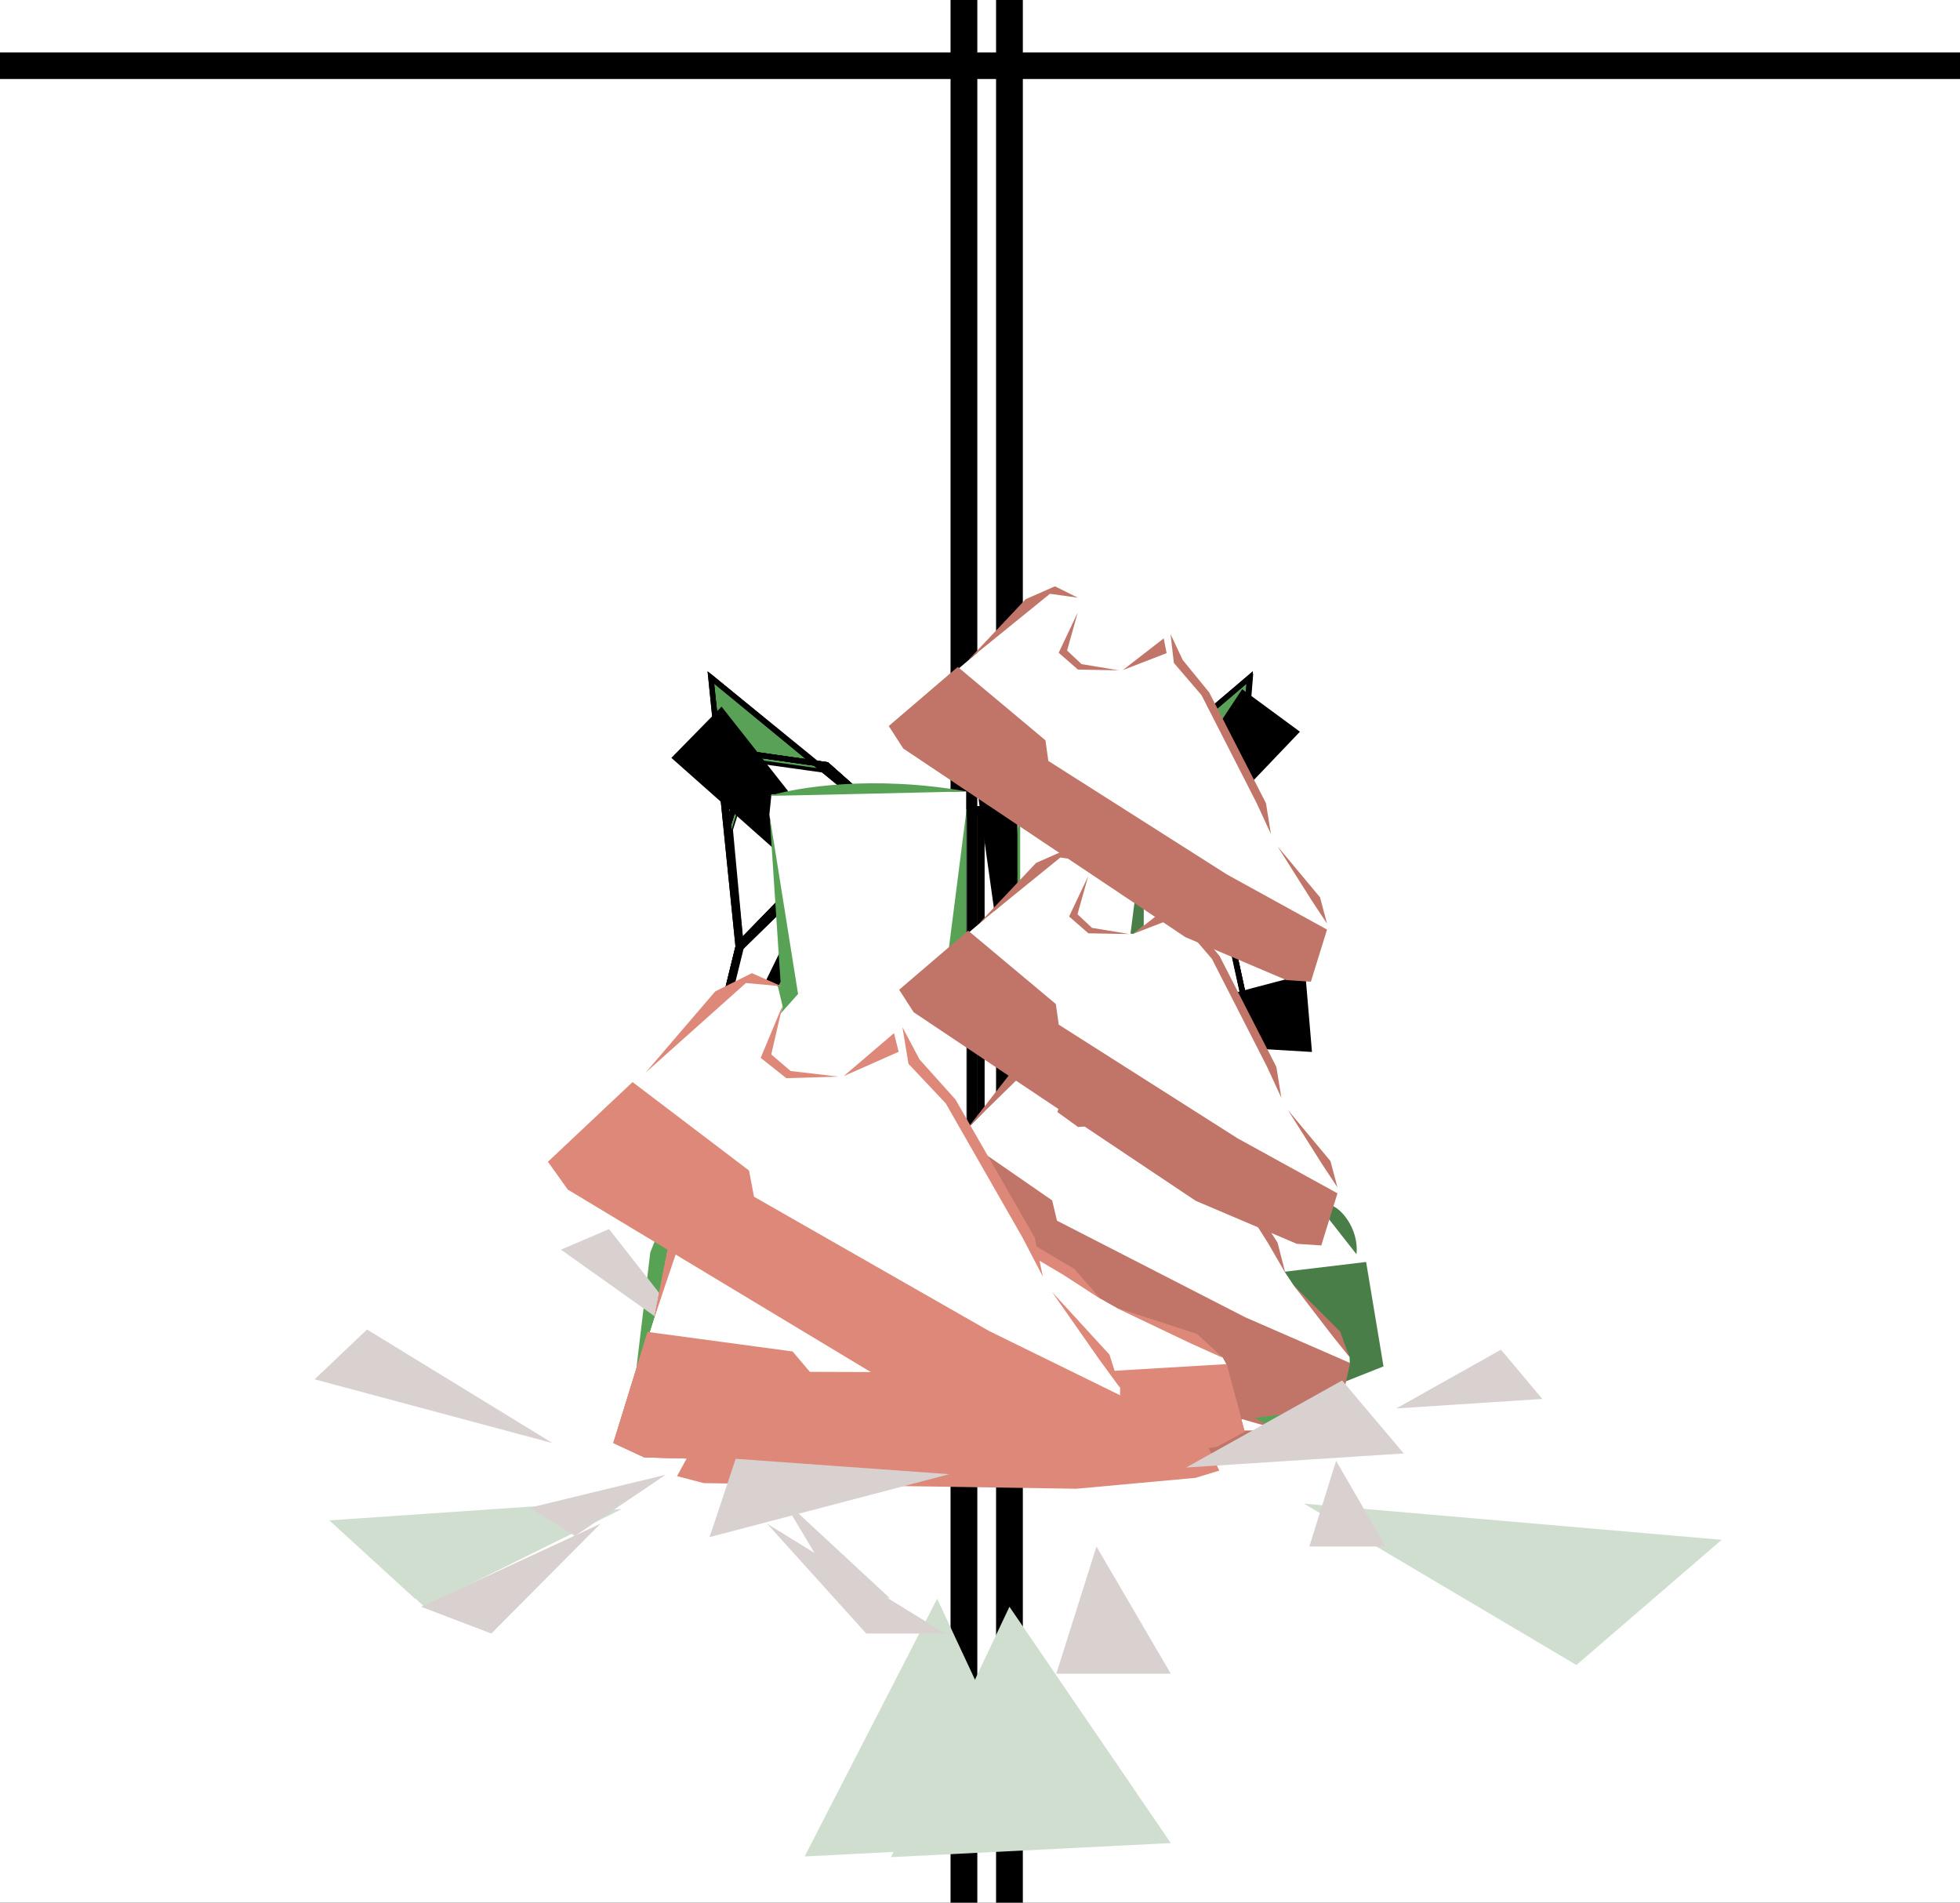 <svg width="1464" height="1421" viewBox="0 0 1464 1421" fill="none" xmlns="http://www.w3.org/2000/svg">
<rect x="0" y="0" width="1464" height="1421" fill="#333333" stroke="none"/>
<g id="preloader" clip-path="url(#clip0_7:599)">
<rect width="1464" height="1421" fill="white"/>
<g id="line-cut">
<line id="Line 1" x1="1464" y1="49" x2="0" y2="49" stroke="black" stroke-width="20"/>
<rect id="Rectangle 5" x="-2" y="-1675" width="1466" height="1714" fill="white"/>
</g>
<g id="wolf-5">
<g id="colors">
<g id="logo">
<path id="Vector 46" d="M532.046 501L655.61 606.115L812.325 610.045L854.518 574.679L929.862 546.19L915.798 702.389L920.821 708.283L945.935 822.24L816.344 907.708L802.28 991.211L732.963 1040.33L724.926 1033.45L665.656 988.264L655.61 915.567L522 826.17L553.142 708.283L532.046 501Z" fill="white"/>
<g id="Vector 4">
<path d="M533.188 507.646L655.796 607.561L553.622 707.477L533.188 507.646Z" stroke="black" stroke-width="4"/>
<path d="M917.361 707.477L815.187 607.561L933.709 507.646L917.361 707.477Z" stroke="black" stroke-width="4"/>
<path d="M733.448 847.36L647.622 867.343L668.057 991.239L733.448 1039.2L802.926 991.239L819.274 867.343L733.448 847.36Z" stroke="black" stroke-width="4"/>
</g>
<path id="Vector 8" d="M733.449 607.561V1003.23M733.449 1003.23L704.84 1019.21L733.449 1039.2L762.058 1019.21L733.449 1003.23ZM545.449 619.551L561.797 567.595L619.014 575.588L655.797 607.561L553.623 707.477L545.449 619.551ZM851.971 575.588L905.101 567.595L925.536 619.551L917.362 707.477L815.188 607.561L851.971 575.588Z" stroke="black" stroke-width="4"/>
<path id="Vector 5" d="M815.187 607.562H651.709L553.622 707.478L525.014 823.38L655.796 919.3L647.622 867.343L737.535 847.36L819.274 867.343L815.187 923.296L945.97 823.38L921.448 711.475L815.187 607.562Z" stroke="black" stroke-width="4"/>
<path id="Vector 7" d="M819.275 867.343L941.884 823.38" stroke="black" stroke-width="4"/>
<path id="Vector 6" d="M651.709 867.343L525.014 823.38" stroke="black" stroke-width="4"/>
</g>
<g id="Vector 29">
<path d="M656.37 919.299L647.152 865.965L527.318 824.649L656.37 919.299Z" fill="#DE8879"/>
<path d="M814.613 924.558L819.222 865.965L944.433 824.649L814.613 924.558Z" fill="#DE8879"/>
</g>
<path id="Vector 30" d="M761.609 1019.21L733.187 1002.68L703.997 1019.21L733.187 1039.49L761.609 1019.21Z" fill="#DE8879"/>
<g id="Vector 31">
<path d="M562.654 566.99L546.522 619.573L532.695 506.895L616.426 574.502L562.654 566.99Z" fill="#58A156"/>
<path d="M904.489 566.99L856.094 574.502L933.679 506.895L924.461 615.066L904.489 566.99Z" fill="#58A156"/>
</g>
</g>
</g>
<g id="spikes">
<path id="Vector 13" d="M501.468 566.003L726.022 765.169L538.969 527.766L501.468 566.003Z" fill="black"/>
<path id="Vector 14" d="M982.505 1004.66L761.835 801.196L944.273 1042.16L982.505 1004.66Z" fill="black"/>
<path id="Vector 15" d="M524.834 1027.72L721.198 800.713L486.135 990.698L524.834 1027.72Z" fill="black"/>
<path id="Vector 16" d="M927.827 514.735L762.273 765.103L970.964 546.478L927.827 514.735Z" fill="black"/>
<path id="Vector 17" d="M719.829 517.842L745.629 701.291L778.134 519.809L719.829 517.842Z" fill="black"/>
<path id="Vector 18" d="M975.046 727.527L795.914 774.762L979.961 785.658L975.046 727.527Z" fill="black"/>
<path id="Vector 19" d="M770.337 1026.78L742.653 843.607L712.015 1025.41L770.337 1026.78Z" fill="black"/>
<path id="Vector 20" d="M513.291 832.481L691.727 782.686L507.543 774.427L513.291 832.481Z" fill="black"/>
<path id="Vector 21" d="M727.996 713.797L688.516 600.998L665.016 608.988L727.996 713.797Z" fill="black"/>
<path id="Vector 22" d="M763.424 716.966L825.939 615.112L804.902 601.939L763.424 716.966Z" fill="black"/>
<path id="Vector 23" d="M759.805 828.263L806.396 938.316L829.339 928.844L759.805 828.263Z" fill="black"/>
<path id="Vector 24" d="M724.247 827.36L668.353 932.993L690.187 944.797L724.247 827.36Z" fill="black"/>
<path id="Vector 25" d="M690.382 799.215L582.367 850.354L592.787 872.882L690.382 799.215Z" fill="black"/>
<path id="Vector 26" d="M689.802 763.649L581.931 712.208L571.047 734.515L689.802 763.649Z" fill="black"/>
<path id="Vector 27" d="M787.471 762.171L893.722 707.461L882.557 685.293L787.471 762.171Z" fill="black"/>
<path id="Vector 28" d="M789.237 797.698L898.762 845.516L908.897 822.858L789.237 797.698Z" fill="black"/>
</g>
<g id="wolf-4">
<path id="Vector 5_2" d="M814.563 604H650.302L551.746 705.337L523 822.888L654.409 920.171L646.196 867.476L736.539 847.208L818.67 867.476L814.563 924.225L945.972 822.888L921.333 709.39L814.563 604Z" stroke="black" stroke-width="4"/>
<path id="Vector 8_2" d="M732.013 603.872V1008.51M732.013 1008.51L703.402 1024.86L732.013 1045.29L760.624 1024.86L732.013 1008.51ZM544 616.134L560.349 563L617.57 571.174L654.356 603.872L552.174 706.053L544 616.134ZM850.543 571.174L903.677 563L924.114 616.134L915.939 706.053L813.758 603.872L850.543 571.174Z" stroke="black" stroke-width="4"/>
<g id="Vector 4_2">
<path d="M531 506L654.196 607.337L551.533 708.674L531 506Z" stroke="black" stroke-width="4"/>
<path d="M917.013 708.674L814.35 607.337L933.439 506L917.013 708.674Z" stroke="black" stroke-width="4"/>
<path d="M732.22 850.545L645.983 870.813L666.515 996.47L732.22 1045.11L802.03 996.47L818.457 870.813L732.22 850.545Z" stroke="black" stroke-width="4"/>
</g>
<g id="Vector 29_2">
<path d="M651.67 918.996L642.408 864.903L522 823L651.67 918.996Z" fill="#DE8879"/>
<path d="M810.671 924.329L815.302 864.903L941.113 823L810.671 924.329Z" fill="#DE8879"/>
</g>
</g>
<g id="wolf-3">
<path id="Vector 5_3" d="M814.563 604H650.302L551.746 705.337L523 822.888L654.409 920.171L646.196 867.476L736.539 847.208L818.67 867.476L814.563 924.225L945.972 822.888L921.333 709.39L814.563 604Z" stroke="black" stroke-width="4"/>
<path id="Vector 8_3" d="M732.013 603.872V1008.51M732.013 1008.51L703.402 1024.86L732.013 1045.29L760.624 1024.86L732.013 1008.51ZM544 616.134L560.349 563L617.57 571.174L654.356 603.872L552.174 706.053L544 616.134ZM850.543 571.174L903.677 563L924.114 616.134L915.939 706.053L813.758 603.872L850.543 571.174Z" stroke="black" stroke-width="4"/>
<g id="Vector 4_3">
<path d="M531 506L654.196 607.337L551.533 708.674L531 506Z" stroke="black" stroke-width="4"/>
<path d="M917.013 708.674L814.35 607.337L933.439 506L917.013 708.674Z" stroke="black" stroke-width="4"/>
<path d="M732.22 850.545L645.983 870.813L666.515 996.47L732.22 1045.11L802.03 996.47L818.457 870.813L732.22 850.545Z" stroke="black" stroke-width="4"/>
</g>
</g>
<g id="wolf-2">
<path id="Vector 5_4" d="M814.563 604H650.302L551.746 705.337L523 822.888L654.409 920.171L646.196 867.476L736.539 847.208L818.67 867.476L814.563 924.225L945.972 822.888L921.333 709.39L814.563 604Z" stroke="black" stroke-width="4"/>
<path id="Vector 8_4" d="M732.013 603.872V1008.51M732.013 1008.51L703.402 1024.86L732.013 1045.29L760.624 1024.86L732.013 1008.51ZM544 616.134L560.349 563L617.57 571.174L654.356 603.872L552.174 706.053L544 616.134ZM850.543 571.174L903.677 563L924.114 616.134L915.939 706.053L813.758 603.872L850.543 571.174Z" stroke="black" stroke-width="4"/>
</g>
<g id="wolf-1">
<path id="Vector 8_5" d="M732.013 603.872V1008.51M732.013 1008.51L703.402 1024.86L732.013 1045.29L760.624 1024.86L732.013 1008.51ZM544 616.134L560.349 563L617.57 571.174L654.356 603.872L552.174 706.053L544 616.134ZM850.543 571.174L903.677 563L924.114 616.134L915.939 706.053L813.758 603.872L850.543 571.174Z" stroke="black" stroke-width="4"/>
</g>
<line id="Line 3" x1="733.5" y1="681" x2="733.5" y2="941" stroke="black" stroke-width="3"/>
<g id="lines">
<line id="leftline-1" x1="720" y1="-7" x2="720" y2="1428.36" stroke="black" stroke-width="20"/>
<line id="rightline-1" x1="754" y1="-11" x2="754" y2="1424.36" stroke="black" stroke-width="20"/>
</g>
<g id="boots-11">
<g id="left mask-1">
<mask id="mask0_7:599" style="mask-type:alpha" maskUnits="userSpaceOnUse" x="410" y="514" width="312" height="635">
<rect id="Rectangle 1" x="410" y="514" width="312" height="635" fill="#C4C4C4"/>
</mask>
<g mask="url(#mask0_7:599)">
<g id="Group 20">
<path id="Vector 46_2" d="M814.065 608.062L685.52 610.263L684.2 623.469L684.64 626.551L693.444 709.753L694.765 739.688L662.629 786.792L653.384 807.042V824.651L757.277 959.799L940.849 980.929L980.029 942.63L973.425 936.467L950.094 903.01L907.832 896.407L888.463 889.803L869.533 878.798L848.843 850.183L818.908 765.221L814.065 739.688V622.149V608.062Z" fill="white"/>
<g id="Group 3">
<g id="Vector 6_2">
<path d="M684.334 611.048C701.906 605.512 752.502 597.183 814.314 608.16C773.154 609.122 689.534 611.048 684.334 611.048Z" fill="#497E48"/>
<path d="M814.314 741.75V619.713L801.316 721.531L814.314 741.75Z" fill="#497E48"/>
<path d="M888.691 889.782C862.695 876.495 831.163 800 818.647 763.413L850.42 876.784L888.691 889.782Z" fill="#497E48"/>
<path d="M952.237 899.892C945.882 899.892 919.742 897.485 907.466 896.281L952.237 910.001L973.178 936.719C975.344 917.222 960.18 899.892 952.237 899.892Z" fill="#497E48"/>
<path d="M691.556 733.807L684.334 624.046L703.109 741.75L661.949 787.965L691.556 733.807Z" fill="#497E48"/>
</g>
<path id="Vector 5_5" d="M674.229 840.679L653.288 806.74L641.012 824.07L605.629 912.168L592.631 1020.48L653.288 1052.26H734.164L789.767 1014.71L813.596 1052.26H913.247L993.401 1020.48L980.403 942.496L859.811 956.938L813.596 948.273L747.884 873.896L674.229 840.679Z" fill="#497E48"/>
</g>
</g>
<g id="Group 21">
<path id="Vector 46_3" d="M721.731 590.981L576.177 593.474L574.682 608.428L575.18 611.917L585.15 706.128L586.645 740.024L550.257 793.361L539.789 816.29V836.229L657.428 989.26L865.29 1013.19L904.669 970.318L895.198 946.391L875.758 924.957L827.905 917.48L805.972 910.003L784.538 897.541L761.11 865.14L727.214 768.936L721.731 740.024V606.933V590.981Z" fill="white"/>
<g id="Group 3_2">
<g id="Vector 6_3">
<path d="M574.841 594.362C594.737 588.094 652.028 578.663 722.019 591.092C675.413 592.182 580.728 594.362 574.841 594.362Z" fill="#58A256"/>
<path d="M722.019 742.358V604.174L707.301 719.464L722.019 742.358Z" fill="#58A256"/>
<path d="M806.238 909.978C776.802 894.933 741.098 808.316 726.925 766.888L762.902 895.26L806.238 909.978Z" fill="#58A256"/>
<path d="M878.191 921.425C870.996 921.425 841.397 918.7 827.497 917.337L878.191 932.872L901.903 963.126C904.356 941.049 887.186 921.425 878.191 921.425Z" fill="#58A256"/>
<path d="M583.017 733.364L574.841 609.08L596.1 742.358L549.493 794.688L583.017 733.364Z" fill="#58A256"/>
</g>
<path id="Vector 5_6" d="M563.395 854.375L539.683 815.945L525.783 835.569L485.718 935.323L471 1057.97L539.683 1093.95H631.261L694.22 1051.43L721.203 1093.95H834.04L924.799 1057.97L910.082 969.664L773.533 986.017L721.203 976.206L646.796 891.987L563.395 854.375Z" fill="#58A256"/>
</g>
</g>
</g>
</g>
<g id="right mask-1">
<mask id="mask1_7:599" style="mask-type:alpha" maskUnits="userSpaceOnUse" x="760" y="563" width="304" height="586">
<rect id="Rectangle 2" x="760" y="563" width="304" height="586" fill="#C4C4C4"/>
</mask>
<g mask="url(#mask1_7:599)">
<g id="Group 22">
<path id="Vector 46_4" d="M854.065 608.062L725.52 610.263L724.2 623.469L724.64 626.551L733.444 709.753L734.765 739.688L702.629 786.792L693.384 807.042V824.651L797.277 959.799L980.849 980.929L1020.03 942.63L1013.43 936.467L990.094 903.01L947.832 896.407L928.463 889.803L909.533 878.798L888.843 850.183L858.908 765.221L854.065 739.688V622.149V608.062Z" fill="white"/>
<g id="Group 3_3">
<g id="Vector 6_4">
<path d="M724.334 611.048C741.906 605.512 792.502 597.183 854.314 608.16C813.154 609.122 729.534 611.048 724.334 611.048Z" fill="#497E48"/>
<path d="M854.314 741.75V619.713L841.316 721.531L854.314 741.75Z" fill="#497E48"/>
<path d="M928.691 889.782C902.695 876.495 871.163 800 858.647 763.413L890.42 876.784L928.691 889.782Z" fill="#497E48"/>
<path d="M992.237 899.892C985.882 899.892 959.742 897.485 947.466 896.281L992.237 910.001L1013.18 936.719C1015.34 917.222 1000.18 899.892 992.237 899.892Z" fill="#497E48"/>
<path d="M731.556 733.807L724.334 624.046L743.109 741.75L701.949 787.965L731.556 733.807Z" fill="#497E48"/>
</g>
<path id="Vector 5_7" d="M714.229 840.679L693.288 806.74L681.012 824.07L645.629 912.168L632.631 1020.48L693.288 1052.26H774.164L829.767 1014.71L853.596 1052.26H953.247L1033.4 1020.48L1020.4 942.496L899.811 956.938L853.596 948.273L787.884 873.896L714.229 840.679Z" fill="#497E48"/>
</g>
</g>
<g id="Group 23">
<path id="Vector 46_5" d="M761.731 590.981L616.177 593.474L614.682 608.428L615.18 611.917L625.15 706.128L626.645 740.024L590.257 793.361L579.789 816.29V836.229L697.428 989.26L905.29 1013.19L944.669 970.318L935.198 946.391L915.758 924.957L867.905 917.48L845.972 910.003L824.538 897.541L801.11 865.14L767.214 768.936L761.731 740.024V606.933V590.981Z" fill="white"/>
<g id="Group 3_4">
<g id="Vector 6_5">
<path d="M614.841 594.362C634.737 588.094 692.028 578.663 762.019 591.092C715.413 592.182 620.728 594.362 614.841 594.362Z" fill="#58A256"/>
<path d="M762.019 742.358V604.174L747.301 719.464L762.019 742.358Z" fill="#58A256"/>
<path d="M846.238 909.978C816.802 894.933 781.098 808.316 766.925 766.888L802.902 895.26L846.238 909.978Z" fill="#58A256"/>
<path d="M918.191 921.425C910.996 921.425 881.397 918.7 867.497 917.337L918.191 932.872L941.903 963.126C944.356 941.049 927.186 921.425 918.191 921.425Z" fill="#58A256"/>
<path d="M623.017 733.364L614.841 609.08L636.1 742.358L589.493 794.688L623.017 733.364Z" fill="#58A256"/>
</g>
<path id="Vector 5_8" d="M603.395 854.375L579.683 815.945L565.783 835.569L525.718 935.323L511 1057.97L579.683 1093.95H671.261L734.22 1051.43L761.203 1093.95H874.04L964.799 1057.97L950.082 969.664L813.533 986.017L761.203 976.206L686.796 891.987L603.395 854.375Z" fill="#58A256"/>
</g>
</g>
</g>
</g>
</g>
<g id="thud-illustration-5">
<g id="Vector 54">
<path d="M253 1141.5L464.5 1127L317 1200L253 1141.5Z" fill="#D0DECF"/>
<path d="M665.5 1387L754 1200L874.5 1376.5L665.5 1387Z" fill="#D0DECF"/>
</g>
<path id="Vector 55" d="M1286 1150L974 1123L1177.5 1243.5L1286 1150Z" fill="#D0DECF"/>
</g>
<g id="thud-illustration-4">
<g id="Vector 53">
<path d="M246 1135.5L457.5 1121L310 1194L246 1135.5Z" fill="#D0DECF"/>
<path d="M601 1386.5L700 1194L785.5 1377L601 1386.5Z" fill="#D0DECF"/>
</g>
</g>
<g id="shoes-12">
<g id="back-12">
<path id="Vector 39" d="M691.202 1009.71L663.762 1052.86L699.248 1068.52L827.547 1080.22L937.32 1079.18L952.152 1068.3L950.356 1066.24L938.321 1061.34L898.44 1051.07L890.215 1048.19L874.999 1040.5L811.493 1016.44L787.044 1011.77L771.136 1003.71L768.256 1006.23L755.804 1023.51L752.502 1024.52L729.998 1030.43L716.448 1028.4L712.61 1014.06L705.63 1009.45L691.202 1009.71Z" fill="white"/>
<g id="Vector 11">
<path d="M643.336 1083.4L662.817 1052.39L735.04 1059.59L743.266 1065.54L879.038 1068.93L952.214 1068.16L959.899 1087.44L945.76 1091.35L875.789 1096.11L658.579 1087.83L643.336 1083.4Z" fill="#C07568"/>
<path d="M678.917 1018.88L666.452 1048.37L690.685 1012.8L707.44 1008.98L691.074 1009.55L678.917 1018.88Z" fill="#C07568"/>
<path d="M718.371 1027.5L712.145 1013.61L714.425 1029.72L730.509 1031.52L753.445 1024.39L730.791 1029.16L718.371 1027.5Z" fill="#C07568"/>
<path d="M785.709 1009.59L770.643 1003.68L781.727 1012.11L807.403 1017.24L872.378 1041.08L890.444 1048.3L877.824 1039.51L810.826 1015L785.709 1009.59Z" fill="#C07568"/>
<path d="M938.025 1059.31L898.012 1050.96L934.566 1061.85L950.333 1066.3L938.025 1059.31Z" fill="#C07568"/>
</g>
<path id="Vector 12" d="M774.577 1010.35L768.232 1006.25L755.645 1023.58L774.577 1010.35Z" fill="#C07568"/>
</g>
<g id="front-12">
<path id="Vector 39_2" d="M560.096 1006.84L528.999 1062.8L575.806 1081.77L740.894 1092.97L881.123 1088.41L899.079 1074.06L896.594 1071.49L880.758 1065.58L828.828 1053.62L818.048 1050.18L797.888 1040.8L714.488 1011.91L682.803 1006.65L661.724 996.823L658.275 1000.12L643.951 1022.59L639.824 1023.97L611.601 1032.18L594.092 1029.99L587.863 1011.77L578.515 1006.08L560.096 1006.84Z" fill="white"/>
<g id="Vector 11_2">
<path d="M505.705 1102.44L527.747 1062.23L620.736 1069.31L631.801 1076.68L805.675 1077.02L899.146 1073.88L910.748 1098.31L893.036 1103.72L804.028 1111.86L525.599 1107.66L505.705 1102.44Z" fill="#DE8879"/>
<path d="M545.237 1018.92L532.023 1056.99L559.72 1010.8L580.786 1005.43L559.917 1006.63L545.237 1018.92Z" fill="#DE8879"/>
<path d="M596.467 1028.78L587.227 1011.21L591.628 1031.74L612.354 1033.57L641.016 1023.77L612.498 1030.54L596.467 1028.78Z" fill="#DE8879"/>
<path d="M680.896 1003.91L661.09 996.79L676.038 1007.25L709.333 1013.05L794.592 1041.62L818.351 1050.31L801.408 1039.45L713.502 1010.08L680.896 1003.91Z" fill="#DE8879"/>
<path d="M880.191 1062.99L828.271 1053.49L876.004 1066.33L896.57 1071.57L880.191 1062.99Z" fill="#DE8879"/>
</g>
<path id="Vector 12_2" d="M666.734 1005.21L658.245 1000.16L643.753 1022.67L666.734 1005.21Z" fill="#DE8879"/>
</g>
</g>
<g id="boots-8">
<g id="darkg-8">
<path id="Vector 46_6" d="M761.044 964.28L753.908 964.402L753.835 965.136L753.86 965.307L754.348 969.925L754.422 971.587L752.638 974.202L752.125 975.326V976.304L757.892 983.806L768.083 984.979L770.258 982.853L769.891 982.511L768.596 980.654L766.25 980.287L765.174 979.921L764.124 979.31L762.975 977.721L761.313 973.005L761.044 971.587V965.062V964.28Z" fill="white"/>
<g id="Vector 6_6">
<path d="M753.843 964.446C754.818 964.139 757.627 963.677 761.058 964.286C758.774 964.339 754.132 964.446 753.843 964.446Z" fill="#497E48"/>
<path d="M761.058 971.702V964.927L760.337 970.58L761.058 971.702Z" fill="#497E48"/>
<path d="M765.187 979.92C763.744 979.182 761.994 974.936 761.299 972.905L763.063 979.198L765.187 979.92Z" fill="#497E48"/>
<path d="M768.715 980.481C768.362 980.481 766.911 980.347 766.23 980.28L768.715 981.042L769.877 982.525C769.998 981.443 769.156 980.481 768.715 980.481Z" fill="#497E48"/>
<path d="M754.244 971.261L753.843 965.168L754.885 971.702L752.6 974.267L754.244 971.261Z" fill="#497E48"/>
</g>
<path id="Vector 5_9" d="M753.282 977.194L752.119 975.31L751.438 976.272L749.474 981.163L748.752 987.176L752.119 988.939H756.609L759.696 986.855L761.018 988.939H766.55L771 987.176L770.278 982.846L763.584 983.648L761.018 983.167L757.371 979.038L753.282 977.194Z" fill="#497E48"/>
</g>
<g id="lightg-8">
<path id="Vector 46_7" d="M755.919 963.333L747.839 963.471L747.756 964.301L747.783 964.495L748.337 969.725L748.42 971.606L746.4 974.567L745.819 975.84V976.947L752.349 985.442L763.888 986.77L766.074 984.391L765.548 983.062L764.469 981.873L761.813 981.457L760.595 981.042L759.405 980.351L758.105 978.552L756.223 973.211L755.919 971.606V964.218V963.333Z" fill="white"/>
<g id="Vector 6_7">
<path d="M747.765 963.52C748.869 963.172 752.05 962.648 755.935 963.338C753.348 963.399 748.091 963.52 747.765 963.52Z" fill="#58A256"/>
<path d="M755.935 971.735V964.064L755.118 970.464L755.935 971.735Z" fill="#58A256"/>
<path d="M760.61 981.041C758.976 980.205 756.994 975.397 756.207 973.097L758.204 980.223L760.61 981.041Z" fill="#58A256"/>
<path d="M764.605 981.676C764.205 981.676 762.562 981.525 761.79 981.449L764.605 982.311L765.921 983.991C766.057 982.765 765.104 981.676 764.605 981.676Z" fill="#58A256"/>
<path d="M748.219 971.236L747.765 964.337L748.945 971.735L746.358 974.64L748.219 971.236Z" fill="#58A256"/>
</g>
<path id="Vector 5_10" d="M747.129 977.954L745.813 975.82L745.041 976.91L742.817 982.447L742 989.256L745.813 991.253H750.897L754.392 988.893L755.89 991.253H762.153L767.192 989.256L766.375 984.354L758.795 985.262L755.89 984.717L751.759 980.042L747.129 977.954Z" fill="#58A256"/>
</g>
</g>
<g id="thud-illustration-4_2">
<path id="Vector 44" d="M454.939 917.944L527.539 1010.49L419 933.3L454.939 917.944Z" fill="#D9D1D0"/>
<g id="Vector 45">
<path d="M395.746 1126.02L497.264 1101.4L429.439 1147.11L395.746 1126.02Z" fill="#D9D1D0"/>
<path d="M664.733 1193.66L583.677 1118.5L623.782 1185.56L664.733 1193.66Z" fill="#D9D1D0"/>
</g>
</g>
<g id="shoes-6">
<g id="back-6">
<path id="Vector 39_3" d="M674.066 886.41L642.122 975.414L683.433 1007.72L832.792 1031.86L960.585 1029.71L977.851 1007.26L975.76 1003.03L961.75 992.918L915.322 971.73L905.747 965.781L888.033 949.927L814.103 900.294L785.641 890.65L767.121 874.04L763.768 879.231L749.272 914.887L745.429 916.965L719.231 929.146L703.456 924.96L698.988 895.386L690.862 885.871L674.066 886.41Z" fill="white"/>
<g id="Vector 11_3">
<path d="M618.343 1038.41L641.022 974.444L725.1 989.299L734.677 1001.58L892.736 1008.57L977.924 1006.97L986.87 1046.75L970.411 1054.82L888.953 1064.63L636.088 1047.56L618.343 1038.41Z" fill="#C07568"/>
<path d="M659.764 905.319L645.253 966.161L673.464 892.777L692.97 884.912L673.917 886.075L659.764 905.319Z" fill="#C07568"/>
<path d="M705.695 923.108L698.446 894.463L701.1 927.695L719.825 931.407L746.526 916.682L720.154 926.532L705.695 923.108Z" fill="#C07568"/>
<path d="M784.087 886.164L766.547 873.963L779.451 891.36L809.341 901.946L884.983 951.121L906.014 966.006L891.323 947.876L813.326 897.318L784.087 886.164Z" fill="#C07568"/>
<path d="M961.405 988.718L914.824 971.497L957.379 993.956L975.734 1003.15L961.405 988.718Z" fill="#C07568"/>
</g>
<path id="Vector 12_3" d="M771.127 887.738L763.74 879.282L749.087 915.019L771.127 887.738Z" fill="#C07568"/>
</g>
<g id="front-6">
<path id="Vector 39_4" d="M521.437 880.486L485.236 995.924L539.727 1035.07L731.914 1058.15L895.163 1048.75L916.066 1019.16L913.173 1013.85L894.737 1001.66L834.283 976.992L821.733 969.886L798.265 950.541L701.174 890.944L664.287 880.097L639.748 859.828L635.733 866.638L619.058 912.973L614.253 915.83L581.398 932.764L561.014 928.235L553.763 890.662L542.88 878.923L521.437 880.486Z" fill="white"/>
<g id="Vector 11_4">
<path d="M458.119 1077.69L483.78 994.742L592.032 1009.35L604.914 1024.55L807.329 1025.26L916.145 1018.78L929.651 1069.17L909.031 1080.34L805.412 1097.12L481.279 1088.47L458.119 1077.69Z" fill="#DE8879"/>
<path d="M504.14 905.401L488.758 983.933L521 888.656L545.525 877.586L521.229 880.065L504.14 905.401Z" fill="#DE8879"/>
<path d="M563.78 925.751L553.023 889.51L558.146 931.854L582.275 935.624L615.642 915.411L582.442 929.375L563.78 925.751Z" fill="#DE8879"/>
<path d="M662.067 874.443L639.011 859.759L656.413 881.326L695.173 893.303L794.427 952.226L822.087 970.159L802.363 947.748L700.026 887.18L662.067 874.443Z" fill="#DE8879"/>
<path d="M894.078 996.31L833.636 976.72L889.204 1003.21L913.145 1014.01L894.078 996.31Z" fill="#DE8879"/>
</g>
<path id="Vector 12_4" d="M645.582 877.129L635.699 866.705L618.828 913.151L645.582 877.129Z" fill="#DE8879"/>
</g>
</g>
<g id="thud-illustration-3">
<g id="Vector 40">
<path d="M1121.13 1008L1042.94 1051.89L1152 1044.8L1121.13 1008Z" fill="#D9D1D0"/>
<path d="M804 1087L817.088 1047.5L870.613 1051.38L924.139 1055.26L804 1087Z" fill="#D9D1D0"/>
</g>
<path id="Vector 41" d="M978 1155L998 1091L1035 1155H978Z" fill="#D9D1D0"/>
</g>
<g id="shoes-5">
<g id="back-5">
<path id="Vector 39_5" d="M782.383 781.716L716.26 849.316L740.357 895.892L866.076 980.069L983.143 1031.36L1008.19 1018.15L1008.06 1013.43L999.532 998.402L966.153 959.795L959.927 950.398L950.43 928.605L903.902 852.683L882.045 832.057L872.13 809.241L866.92 812.563L838.886 838.937L834.526 839.225L805.635 839.383L793.039 829.005L801.299 800.259L797.876 788.224L782.383 781.716Z" fill="white"/>
<g id="Vector 11_5">
<path d="M668.398 896.675L715.664 847.977L785.908 896.512L789.499 911.662L930.272 983.874L1008.38 1017.92L999.939 1057.8L981.614 1058.28L903.478 1033.26L680.715 912.39L668.398 896.675Z" fill="#C07568"/>
<path d="M761.503 792.946L722.962 842.209L779.183 787.253L800.192 788.23L782.387 781.348L761.503 792.946Z" fill="#C07568"/>
<path d="M795.845 828.255L801.191 799.194L789.758 830.51L805.233 841.686L835.641 839.425L807.563 837.392L795.845 828.255Z" fill="#C07568"/>
<path d="M882.502 827.331L871.641 808.932L876.123 830.124L898.885 852.201L947.159 928.42L960.076 950.714L954.275 928.111L904.435 849.654L882.502 827.331Z" fill="#C07568"/>
<path d="M1000.97 994.44L965.798 959.376L995.126 997.523L1007.98 1013.53L1000.97 994.44Z" fill="#C07568"/>
</g>
<path id="Vector 12_5" d="M870.065 823.362L866.873 812.598L838.662 838.98L870.065 823.362Z" fill="#C07568"/>
</g>
<g id="front-5">
<path id="Vector 39_6" d="M521.438 880.486L485.236 995.924L539.727 1035.07L731.914 1058.15L895.163 1048.75L916.066 1019.16L913.173 1013.85L894.738 1001.66L834.284 976.992L821.734 969.886L798.265 950.541L701.174 890.944L664.288 880.097L639.749 859.828L635.733 866.638L619.059 912.973L614.254 915.83L581.398 932.764L561.015 928.235L553.763 890.662L542.881 878.923L521.438 880.486Z" fill="white"/>
<g id="Vector 11_6">
<path d="M458.119 1077.69L483.78 994.742L592.032 1009.35L604.914 1024.55L807.329 1025.26L916.145 1018.78L929.651 1069.17L909.031 1080.34L805.412 1097.12L481.279 1088.47L458.119 1077.69Z" fill="#DE8879"/>
<path d="M504.14 905.401L488.758 983.933L521 888.656L545.525 877.586L521.229 880.065L504.14 905.401Z" fill="#DE8879"/>
<path d="M563.78 925.751L553.023 889.51L558.146 931.854L582.275 935.624L615.642 915.411L582.442 929.375L563.78 925.751Z" fill="#DE8879"/>
<path d="M662.067 874.443L639.011 859.759L656.413 881.326L695.173 893.303L794.427 952.226L822.087 970.159L802.363 947.748L700.026 887.18L662.067 874.443Z" fill="#DE8879"/>
<path d="M894.078 996.31L833.636 976.72L889.204 1003.21L913.145 1014.01L894.078 996.31Z" fill="#DE8879"/>
</g>
<path id="Vector 12_6" d="M645.582 877.129L635.699 866.705L618.828 913.151L645.582 877.129Z" fill="#DE8879"/>
</g>
</g>
<g id="thud-illustration-2">
<path id="Vector 42" d="M274.14 992.936L412.747 1077.8L235 1030.14L274.14 992.936Z" fill="#D9D1D0"/>
<g id="Vector 43">
<path d="M314.5 1200L448.5 1138L367 1220L314.5 1200Z" fill="#D9D1D0"/>
<path d="M706 1220L573 1138L647 1220H706Z" fill="#D9D1D0"/>
</g>
</g>
<g id="shoes-4">
<g id="back-4">
<path id="Vector 39_7" d="M795.7 635.215L723.635 696.442L743.342 745.039L860.779 840.432L972.626 902.284L998.786 891.431L999.085 886.718L991.98 870.971L962.297 829.456L956.962 819.525L949.512 796.951L910.17 717.068L890.305 694.518L882.533 670.886L877.039 673.714L846.695 697.396L842.327 697.281L813.545 694.778L801.958 683.285L812.829 655.421L810.528 643.122L795.7 635.215Z" fill="white"/>
<g id="Vector 11_7">
<path d="M671.616 739.193L723.165 695.053L788.642 749.848L790.824 765.265L924.352 850.129L998.994 891.216L986.917 930.157L968.625 928.948L893.125 896.836L682.434 755.976L671.616 739.193Z" fill="#C07568"/>
<path d="M773.876 644.476L730.963 689.982L792.004 640.434L812.834 643.341L795.738 634.85L773.876 644.476Z" fill="#C07568"/>
<path d="M804.821 682.796L812.82 654.351L798.552 684.481L812.933 697.034L843.42 697.582L815.648 692.973L804.821 682.796Z" fill="#C07568"/>
<path d="M891.195 689.854L882.074 670.533L884.586 692.047L905.219 716.126L946.272 796.465L957.082 819.853L953.386 796.813L910.98 714.101L891.195 689.854Z" fill="#C07568"/>
<path d="M993.775 867.158L961.982 829.006L987.674 869.69L998.999 886.813L993.775 867.158Z" fill="#C07568"/>
</g>
<path id="Vector 12_7" d="M879.176 684.756L876.988 673.744L846.469 697.417L879.176 684.756Z" fill="#C07568"/>
</g>
<g id="front-4">
<path id="Vector 39_8" d="M521.438 880.486L485.236 995.924L539.727 1035.07L731.914 1058.15L895.163 1048.75L916.066 1019.16L913.173 1013.85L894.738 1001.66L834.284 976.992L821.734 969.886L798.265 950.541L701.174 890.944L664.288 880.097L639.749 859.828L635.733 866.638L619.059 912.973L614.254 915.83L581.398 932.764L561.015 928.235L553.763 890.662L542.881 878.923L521.438 880.486Z" fill="white"/>
<g id="Vector 11_8">
<path d="M458.119 1077.69L483.78 994.742L592.032 1009.35L604.914 1024.55L807.329 1025.26L916.145 1018.78L929.651 1069.17L909.031 1080.34L805.412 1097.12L481.279 1088.47L458.119 1077.69Z" fill="#DE8879"/>
<path d="M504.14 905.401L488.758 983.933L521 888.656L545.525 877.586L521.229 880.065L504.14 905.401Z" fill="#DE8879"/>
<path d="M563.78 925.751L553.023 889.51L558.146 931.854L582.275 935.624L615.642 915.411L582.442 929.375L563.78 925.751Z" fill="#DE8879"/>
<path d="M662.067 874.443L639.011 859.759L656.413 881.326L695.173 893.303L794.427 952.226L822.087 970.159L802.363 947.748L700.026 887.18L662.067 874.443Z" fill="#DE8879"/>
<path d="M894.078 996.31L833.636 976.72L889.204 1003.21L913.145 1014.01L894.078 996.31Z" fill="#DE8879"/>
</g>
<path id="Vector 12_8" d="M645.582 877.129L635.699 866.705L618.828 913.151L645.582 877.129Z" fill="#DE8879"/>
</g>
</g>
<g id="thud illustration">
<g id="Vector 40_2">
<path d="M1002.5 1031L886 1096L1048.5 1085.5L1002.5 1031Z" fill="#D9D1D0"/>
<path d="M530 1148L549.5 1089.5L629.25 1095.25L709 1101L530 1148Z" fill="#D9D1D0"/>
</g>
<path id="Vector 41_2" d="M789 1250L819 1155L874.5 1250H789Z" fill="#D9D1D0"/>
</g>
<g id="shoes-3">
<g id="back-3">
<path id="Vector 39_9" d="M787.922 438.252L715.858 499.479L735.564 548.076L853.001 643.469L964.848 705.321L991.009 694.468L991.307 689.755L984.202 674.008L954.519 632.493L949.185 622.562L941.734 599.988L902.392 520.105L882.527 497.555L874.755 473.923L869.261 476.751L838.918 500.433L834.55 500.318L805.767 497.815L794.18 486.322L805.051 458.458L802.751 446.159L787.922 438.252Z" fill="white"/>
<g id="Vector 11_9">
<path d="M663.839 542.23L715.387 498.09L780.865 552.885L783.046 568.302L916.574 653.166L991.216 694.253L979.139 733.195L960.848 731.985L885.347 699.873L674.657 559.013L663.839 542.23Z" fill="#C07568"/>
<path d="M766.098 447.513L723.185 493.019L784.227 443.472L805.056 446.378L787.96 437.887L766.098 447.513Z" fill="#C07568"/>
<path d="M797.044 485.833L805.042 457.388L790.774 487.518L805.155 500.071L835.642 500.619L807.871 496.01L797.044 485.833Z" fill="#C07568"/>
<path d="M883.417 492.891L874.296 473.57L876.809 495.084L897.441 519.163L938.494 599.502L949.304 622.89L945.608 599.85L903.203 517.138L883.417 492.891Z" fill="#C07568"/>
<path d="M985.997 670.195L954.204 632.043L979.896 672.728L991.222 689.85L985.997 670.195Z" fill="#C07568"/>
</g>
<path id="Vector 12_9" d="M871.398 487.794L869.211 476.781L838.692 500.454L871.398 487.794Z" fill="#C07568"/>
</g>
<g id="front-3">
<path id="Vector 39_10" d="M561.556 727.276L473.165 809.88L501.289 870.792L657.138 985.596L803.816 1057.87L836.591 1042.42L836.688 1036.38L826.655 1016.69L786.21 965.428L778.792 953.06L767.905 924.662L712.796 824.955L686.045 797.338L674.683 767.608L667.833 771.555L630.488 803.654L624.899 803.772L587.965 802.315L572.461 788.328L584.669 752.061L580.985 736.483L561.556 727.276Z" fill="white"/>
<g id="Vector 11_10">
<path d="M409.273 867.661L472.48 808.134L559.472 874.199L563.193 893.768L738.969 994.143L836.844 1042.14L823.765 1092.63L800.317 1092.19L701.888 1055.72L424.114 888.454L409.273 867.661Z" fill="#DE8879"/>
<path d="M534.226 740.43L482.139 801.181L557.15 734.169L583.945 736.624L561.583 726.807L534.226 740.43Z" fill="#DE8879"/>
<path d="M576.092 787.53L584.593 750.694L568.182 790.063L587.319 805.235L626.314 804.091L590.544 799.88L576.092 787.53Z" fill="#DE8879"/>
<path d="M686.9 791.324L674.075 767.185L678.588 794.527L706.412 824.051L763.736 924.237L778.965 953.472L772.848 924.251L713.652 821.114L686.9 791.324Z" fill="#DE8879"/>
<path d="M828.718 1011.71L785.781 964.873L821.075 1015.31L836.585 1036.51L828.718 1011.71Z" fill="#DE8879"/>
</g>
<path id="Vector 12_10" d="M671.232 785.538L667.771 771.597L630.201 803.696L671.232 785.538Z" fill="#DE8879"/>
</g>
</g>
</g>
<defs>
<clipPath id="clip0_7:599">
<rect width="1464" height="1421" fill="white"/>
</clipPath>
</defs>
</svg>
